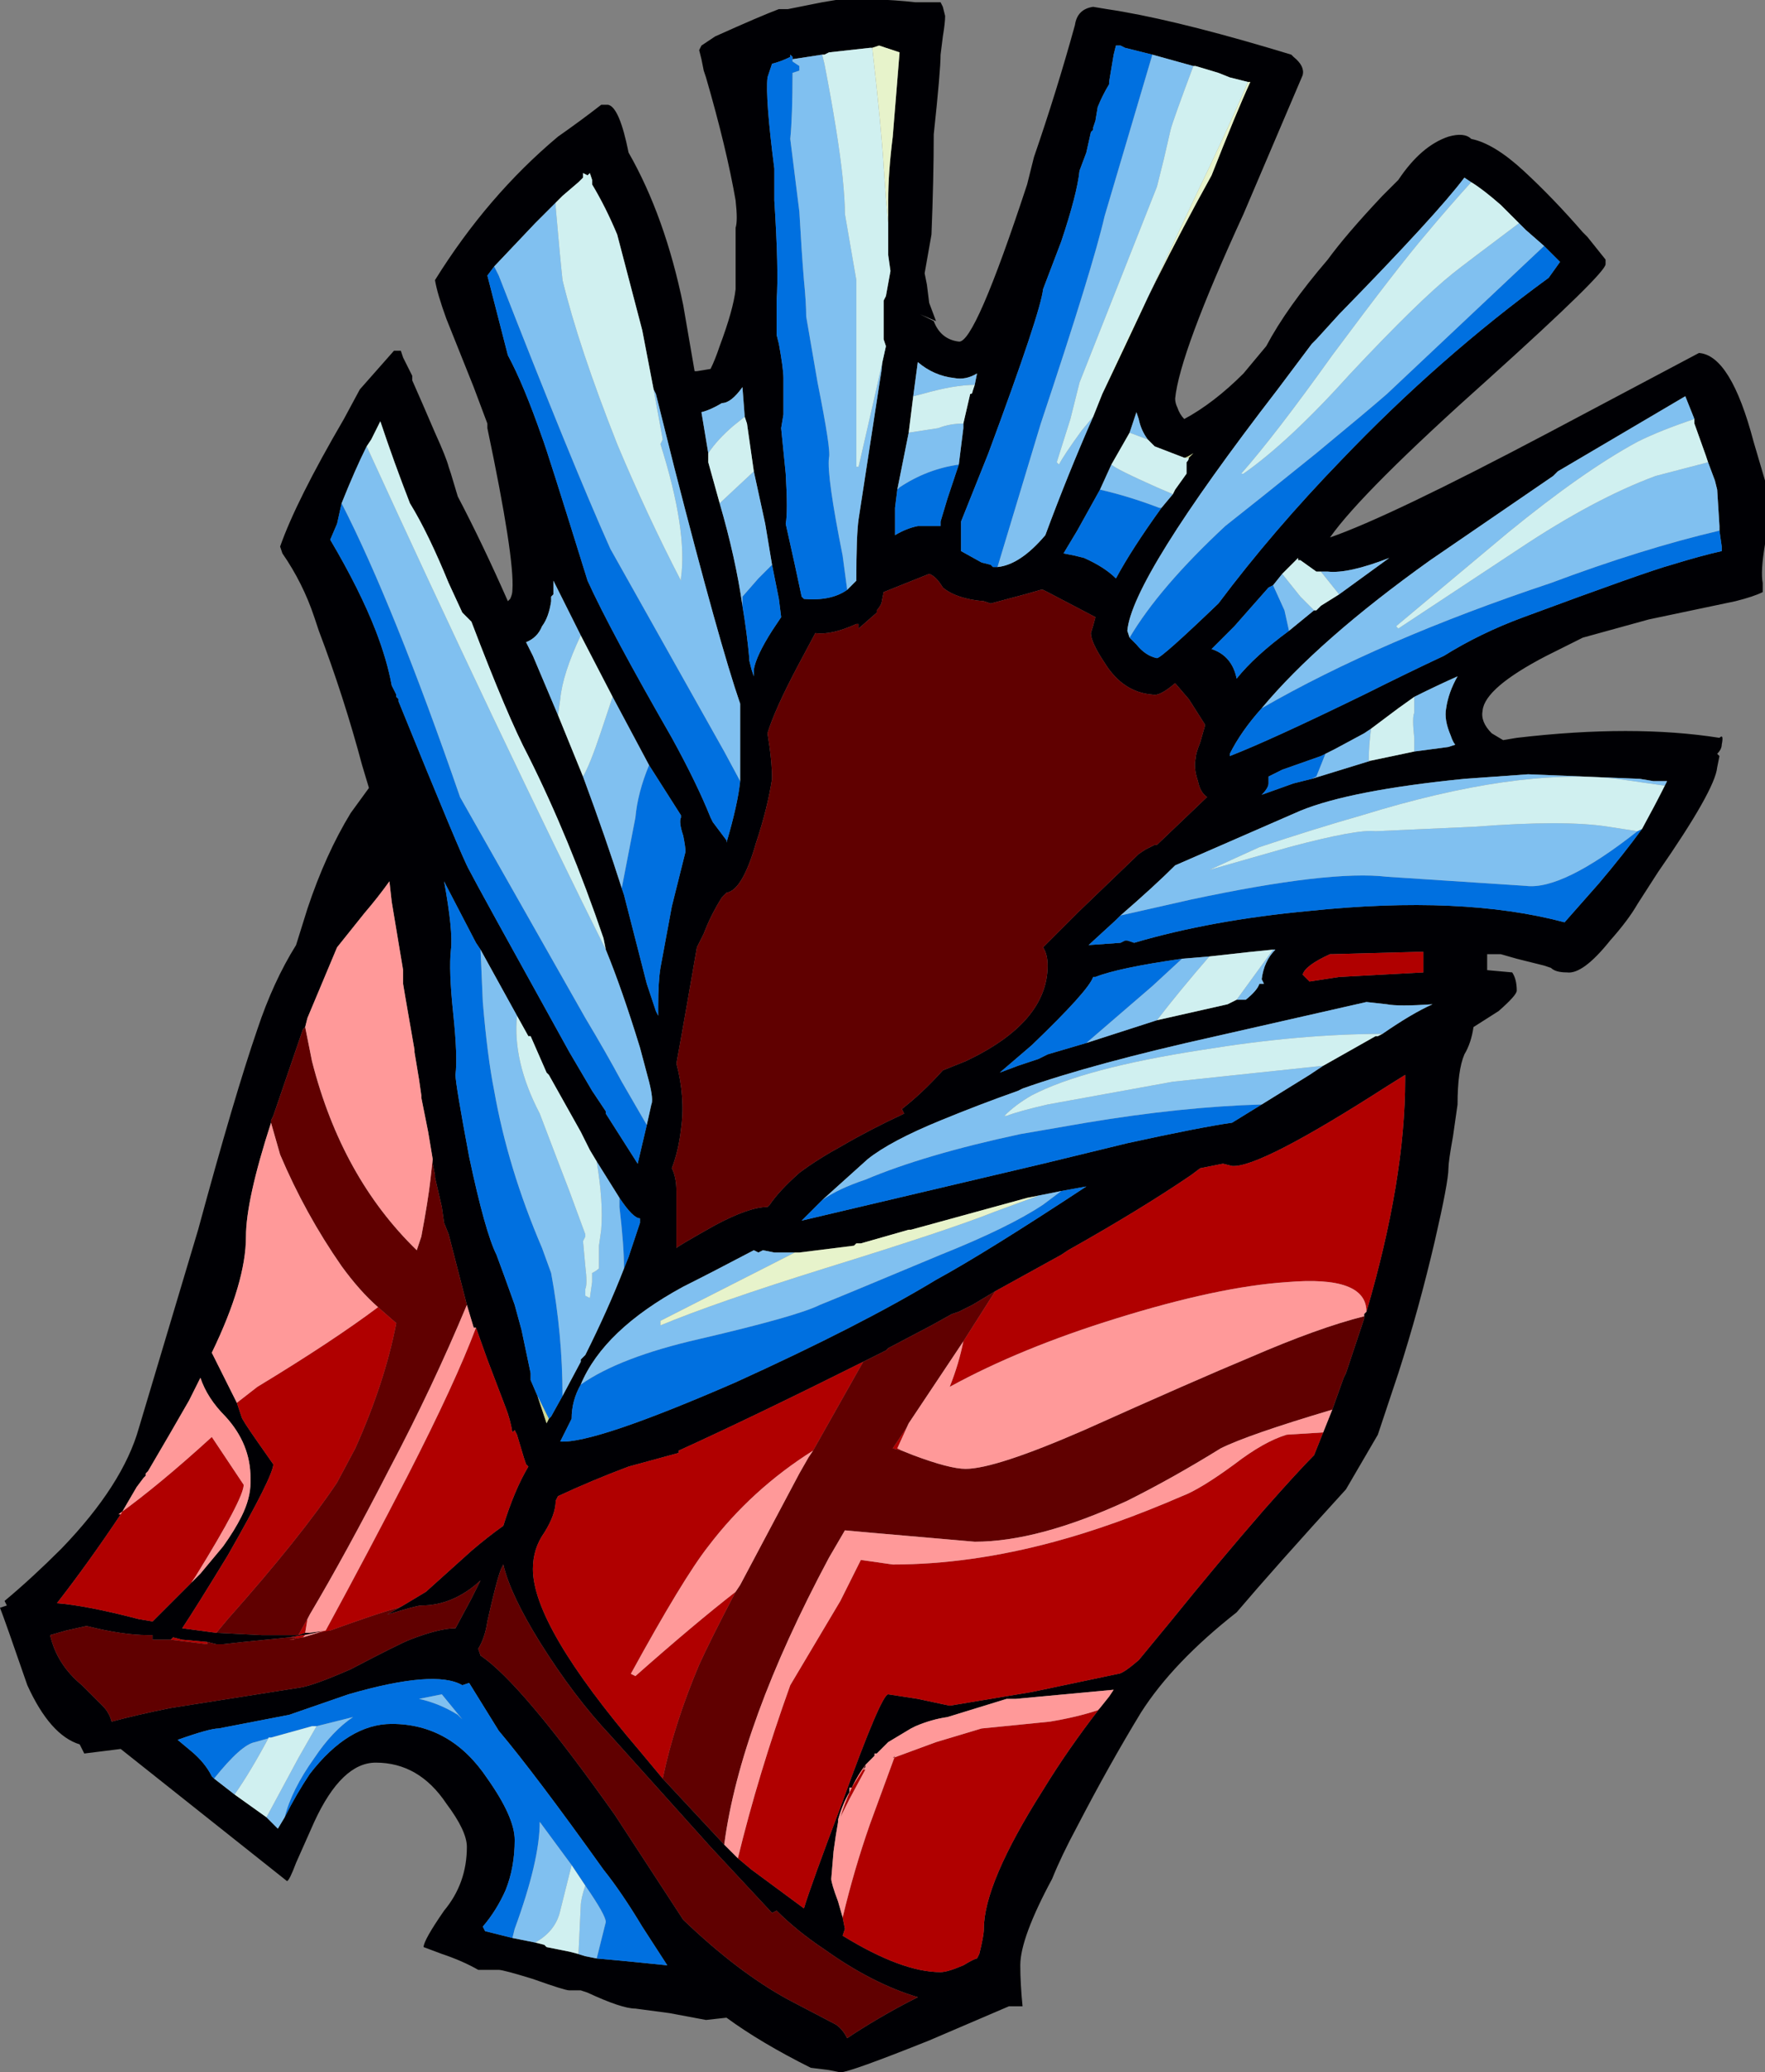 <?xml version="1.0" encoding="UTF-8" standalone="no"?>
<svg xmlns:ffdec="https://www.free-decompiler.com/flash" xmlns:xlink="http://www.w3.org/1999/xlink" ffdec:objectType="frame" height="318.5px" width="271.25px" xmlns="http://www.w3.org/2000/svg">
  <rect width="100%" height="100%" fill="#808080" stroke="none"/>
  <g transform="matrix(1.0, 0.0, 0.0, 1.0, 156.8, 177.8)">
    <use ffdec:characterId="978" height="45.5" transform="matrix(7.0, 0.0, 0.0, 7.0, -156.8, -177.8)" width="38.75" xlink:href="#shape0"/>
  </g>
  <defs>
    <g id="shape0" transform="matrix(1.0, 0.0, 0.0, 1.0, 22.4, 25.4)">
      <path d="M12.85 -19.6 Q12.85 -19.4 10.3 -17.1 7.5 -14.6 6.8 -13.6 8.1 -14.05 11.6 -15.9 L14.9 -17.65 Q15.6 -17.6 16.1 -15.7 L16.35 -14.85 Q16.4 -14.0 16.35 -13.45 16.25 -12.85 16.3 -12.6 L16.3 -12.4 Q16.1 -12.3 15.7 -12.2 L13.8 -11.8 12.35 -11.4 11.55 -11.0 Q10.2 -10.3 10.15 -9.8 10.1 -9.55 10.35 -9.3 L10.6 -9.15 10.9 -9.2 Q13.45 -9.5 15.35 -9.2 15.45 -9.3 15.4 -9.05 15.4 -8.95 15.3 -8.85 L15.35 -8.8 15.3 -8.55 Q15.25 -8.05 14.0 -6.25 L13.55 -5.55 Q13.35 -5.2 12.95 -4.75 12.35 -4.0 12.0 -4.05 11.75 -4.05 11.65 -4.15 L11.5 -4.2 10.9 -4.35 10.55 -4.45 10.25 -4.45 Q10.25 -4.3 10.25 -4.1 L10.8 -4.05 Q10.9 -3.9 10.9 -3.65 10.9 -3.55 10.5 -3.2 L9.95 -2.85 Q9.9 -2.5 9.75 -2.25 9.6 -1.9 9.6 -1.15 L9.5 -0.45 Q9.4 0.1 9.4 0.25 9.4 0.55 9.1 1.85 8.75 3.35 8.3 4.75 L7.85 6.1 7.15 7.3 Q5.6 9.0 4.75 10.0 3.35 11.1 2.65 12.2 1.95 13.35 1.25 14.7 0.9 15.35 0.7 15.85 0.0 17.15 0.0 17.75 0.0 18.15 0.05 18.65 L-0.25 18.65 -2.0 19.4 Q-3.75 20.1 -3.95 20.1 L-4.2 20.05 -4.6 20.0 Q-5.7 19.45 -6.45 18.9 L-6.9 18.95 -7.7 18.8 -8.45 18.7 Q-8.75 18.7 -9.5 18.35 L-9.65 18.3 -9.9 18.3 Q-10.0 18.3 -10.7 18.05 -11.35 17.85 -11.45 17.85 L-11.9 17.85 Q-12.25 17.65 -12.7 17.5 L-13.1 17.35 Q-13.1 17.2 -12.65 16.55 -12.15 15.95 -12.15 15.15 -12.15 14.8 -12.6 14.2 -13.2 13.3 -14.15 13.3 -14.9 13.3 -15.5 14.6 L-15.9 15.5 Q-16.05 15.9 -16.1 15.9 L-19.75 13.0 -20.55 13.1 -20.65 12.9 Q-21.3 12.7 -21.8 11.6 -22.3 10.15 -22.4 9.9 L-22.25 9.85 -22.3 9.75 Q-21.7 9.25 -21.05 8.6 -19.7 7.2 -19.35 5.95 L-18.05 1.6 Q-17.25 -1.35 -16.75 -2.8 -16.4 -3.85 -15.9 -4.65 L-15.65 -5.45 Q-15.25 -6.65 -14.7 -7.55 L-14.3 -8.1 -14.45 -8.6 Q-14.85 -10.1 -15.4 -11.55 L-15.5 -11.85 Q-15.75 -12.6 -16.2 -13.25 L-16.25 -13.4 Q-15.9 -14.4 -14.85 -16.2 L-14.5 -16.85 -13.75 -17.7 -13.6 -17.7 -13.55 -17.55 -13.35 -17.15 -13.35 -17.05 Q-13.15 -16.6 -12.85 -15.9 -12.6 -15.35 -12.55 -15.15 L-12.5 -15.0 -12.35 -14.5 Q-11.8 -13.45 -11.25 -12.2 L-11.2 -12.25 Q-11.15 -12.35 -11.15 -12.45 -11.1 -13.15 -11.7 -16.0 L-11.7 -16.1 -12.0 -16.9 -12.6 -18.4 Q-12.8 -18.95 -12.85 -19.25 -11.7 -21.1 -10.15 -22.4 -9.65 -22.75 -9.2 -23.1 L-9.05 -23.1 Q-8.8 -23.05 -8.6 -22.05 -7.8 -20.65 -7.4 -18.7 L-7.15 -17.25 -7.1 -17.25 -6.8 -17.3 Q-6.7 -17.5 -6.6 -17.8 -6.3 -18.6 -6.25 -19.05 L-6.25 -20.4 Q-6.2 -20.55 -6.25 -21.0 -6.45 -22.15 -6.9 -23.7 L-6.95 -23.85 -7.0 -24.1 -7.05 -24.3 -7.0 -24.4 -6.7 -24.6 Q-5.7 -25.05 -5.3 -25.2 L-5.1 -25.2 -4.35 -25.35 -4.05 -25.4 Q-3.2 -25.45 -2.3 -25.35 L-1.75 -25.35 -1.7 -25.25 -1.65 -25.05 Q-1.65 -24.9 -1.7 -24.6 L-1.75 -24.2 Q-1.75 -23.85 -1.9 -22.45 -1.9 -21.5 -1.95 -20.25 L-2.1 -19.4 -2.05 -19.15 -2.0 -18.75 -1.85 -18.35 -2.2 -18.5 -1.9 -18.35 Q-1.75 -17.95 -1.35 -17.9 -1.0 -17.85 0.15 -21.35 L0.3 -21.95 Q0.8 -23.4 1.2 -24.85 1.25 -25.2 1.6 -25.25 L1.9 -25.2 Q3.25 -25.0 5.45 -24.35 L5.95 -24.2 6.0 -24.15 Q6.25 -23.95 6.2 -23.75 L4.9 -20.7 Q3.5 -17.65 3.4 -16.65 3.4 -16.55 3.45 -16.45 3.5 -16.3 3.6 -16.2 4.25 -16.55 4.9 -17.2 L5.4 -17.8 Q5.85 -18.65 6.75 -19.7 7.15 -20.25 7.95 -21.1 L8.3 -21.45 Q8.8 -22.2 9.4 -22.4 9.75 -22.5 9.9 -22.35 10.4 -22.25 11.05 -21.65 11.7 -21.05 12.35 -20.3 L12.45 -20.2 12.85 -19.7 12.85 -19.6 M2.4 -11.4 L2.55 -11.25 Q2.75 -11.0 3.0 -10.95 3.1 -10.95 4.35 -12.15 5.55 -13.75 7.05 -15.3 9.2 -17.55 11.6 -19.3 L11.85 -19.65 11.5 -20.0 11.1 -20.35 10.95 -20.5 10.55 -20.9 Q10.15 -21.25 9.9 -21.4 L9.75 -21.5 Q9.15 -20.7 7.0 -18.5 L6.5 -17.95 6.4 -17.85 5.65 -16.85 Q2.45 -12.7 2.35 -11.55 L2.4 -11.4 M14.8 -16.2 L14.6 -16.7 11.8 -15.05 11.7 -14.95 9.0 -13.1 Q6.55 -11.35 5.3 -9.85 4.85 -9.35 4.6 -8.85 L4.6 -8.8 Q5.5 -9.15 7.55 -10.15 8.55 -10.65 9.3 -11.0 10.1 -11.5 11.05 -11.85 13.75 -12.85 14.3 -13.0 14.95 -13.2 15.4 -13.3 L15.4 -13.4 15.35 -13.75 15.35 -13.85 15.3 -14.65 15.25 -14.85 15.1 -15.25 15.05 -15.4 14.8 -16.1 14.8 -16.2 M2.9 -24.2 L2.3 -24.35 2.2 -24.4 2.1 -24.4 2.05 -24.2 1.95 -23.6 1.95 -23.55 Q1.8 -23.3 1.7 -23.05 L1.65 -22.75 1.6 -22.6 1.6 -22.55 1.55 -22.5 1.45 -22.05 1.3 -21.65 Q1.25 -21.15 0.9 -20.1 L0.5 -19.05 Q0.45 -18.55 -0.7 -15.45 L-1.3 -13.95 -1.3 -13.3 -0.85 -13.05 -0.65 -13.0 -0.6 -12.95 -0.5 -12.95 Q0.0 -13.0 0.55 -13.65 1.05 -15.0 1.6 -16.25 L1.8 -16.75 Q2.95 -19.3 4.2 -21.55 4.75 -22.95 5.05 -23.6 L5.0 -23.6 4.6 -23.7 4.35 -23.8 3.85 -23.95 3.8 -23.95 2.9 -24.2 M2.8 -15.75 Q2.65 -15.95 2.6 -16.2 L2.55 -16.35 2.4 -15.9 2.0 -15.2 1.75 -14.65 1.25 -13.75 0.95 -13.25 1.2 -13.2 1.4 -13.15 Q1.85 -12.95 2.1 -12.7 2.45 -13.35 3.1 -14.25 L3.35 -14.55 3.4 -14.65 3.65 -15.0 3.65 -15.25 Q3.7 -15.3 3.7 -15.35 L3.8 -15.45 Q3.65 -15.35 3.6 -15.35 L2.95 -15.6 2.8 -15.75 M6.6 -12.85 L6.5 -12.85 6.15 -13.1 6.1 -13.1 6.1 -13.15 5.75 -12.8 5.55 -12.55 5.45 -12.5 4.7 -11.65 4.2 -11.15 Q4.65 -11.0 4.75 -10.5 5.15 -11.0 5.9 -11.55 L6.45 -12.0 6.5 -12.0 6.6 -12.1 7.0 -12.35 8.1 -13.15 Q7.2 -12.8 6.75 -12.85 L6.6 -12.85 M8.65 -10.1 L8.3 -9.85 7.7 -9.4 7.55 -9.3 6.9 -8.95 6.7 -8.85 6.6 -8.8 5.75 -8.5 5.45 -8.35 5.45 -8.2 Q5.45 -8.1 5.3 -7.95 L6.0 -8.2 6.4 -8.3 7.7 -8.7 8.65 -8.9 9.4 -9.0 9.55 -9.05 Q9.5 -9.1 9.45 -9.25 9.3 -9.6 9.35 -9.85 9.4 -10.2 9.6 -10.55 9.15 -10.35 8.65 -10.1 M14.15 -8.15 L14.2 -8.25 13.9 -8.25 13.6 -8.3 11.15 -8.4 9.75 -8.3 Q7.25 -8.05 6.15 -7.6 L3.4 -6.4 Q2.95 -5.95 2.2 -5.3 L2.1 -5.2 1.5 -4.65 2.2 -4.7 2.3 -4.75 2.35 -4.75 2.5 -4.7 Q4.2 -5.2 6.35 -5.4 9.7 -5.75 11.95 -5.15 L12.7 -6.0 Q13.25 -6.65 13.65 -7.2 13.95 -7.75 14.15 -8.15 M0.5 -12.45 L0.45 -12.45 0.1 -12.35 -0.65 -12.15 -0.8 -12.2 Q-1.4 -12.25 -1.7 -12.5 -1.85 -12.75 -2.0 -12.8 L-3.0 -12.4 -3.05 -12.15 Q-3.1 -12.05 -3.15 -12.0 L-3.15 -11.95 -3.55 -11.6 -3.55 -11.7 -3.6 -11.7 Q-4.15 -11.45 -4.5 -11.5 L-4.9 -10.75 Q-5.4 -9.8 -5.55 -9.3 -5.45 -8.7 -5.45 -8.3 -5.55 -7.65 -5.8 -6.9 -6.1 -5.85 -6.45 -5.8 L-6.55 -5.7 Q-6.8 -5.3 -6.95 -4.9 L-7.1 -4.6 -7.3 -3.45 -7.45 -2.6 -7.55 -2.05 Q-7.35 -1.3 -7.45 -0.6 -7.5 -0.15 -7.65 0.25 -7.55 0.45 -7.55 0.75 -7.55 1.15 -7.55 2.0 -7.5 1.95 -6.7 1.5 -5.95 1.1 -5.55 1.1 L-5.5 1.05 Q-5.3 0.75 -4.85 0.35 -4.45 0.05 -3.9 -0.25 -3.3 -0.6 -2.55 -0.95 L-2.6 -1.05 Q-2.15 -1.4 -1.7 -1.9 L-1.2 -2.1 Q0.6 -2.95 0.6 -4.2 0.6 -4.45 0.5 -4.6 L1.3 -5.4 2.6 -6.65 2.75 -6.75 2.95 -6.85 3.0 -6.85 4.1 -7.9 Q3.95 -8.0 3.9 -8.25 3.8 -8.55 3.85 -8.75 3.85 -8.85 3.95 -9.1 L4.05 -9.45 4.05 -9.5 3.7 -10.05 3.4 -10.4 Q3.05 -10.1 2.9 -10.15 2.25 -10.2 1.85 -10.85 1.55 -11.3 1.55 -11.5 1.6 -11.65 1.65 -11.85 L0.6 -12.4 0.5 -12.45 M4.15 -4.4 L3.55 -4.35 Q2.15 -4.15 1.65 -3.95 L1.6 -3.95 Q1.5 -3.65 0.25 -2.45 L-0.45 -1.85 -0.05 -2.0 0.4 -2.15 0.6 -2.25 1.45 -2.5 3.0 -3.0 4.55 -3.35 4.75 -3.45 4.95 -3.45 Q5.2 -3.65 5.25 -3.8 L5.35 -3.8 5.3 -3.9 Q5.35 -4.3 5.6 -4.55 L5.55 -4.55 5.05 -4.5 4.15 -4.4 M5.3 -1.15 L6.35 -1.8 6.65 -2.0 7.8 -2.65 7.85 -2.65 7.95 -2.7 Q8.6 -3.15 9.05 -3.35 8.3 -3.3 8.05 -3.35 L7.6 -3.4 4.3 -2.65 Q1.6 -2.05 0.05 -1.5 L-0.05 -1.45 Q-0.9 -1.15 -1.75 -0.8 -2.85 -0.35 -3.35 0.05 L-4.35 0.95 -4.8 1.4 0.5 0.15 2.35 -0.3 Q3.95 -0.65 4.65 -0.75 L5.3 -1.15 M8.7 -4.5 Q6.9 -4.45 6.85 -4.45 L6.8 -4.45 Q6.25 -4.2 6.2 -4.0 L6.35 -3.85 7.0 -3.95 8.85 -4.05 Q8.85 -4.25 8.85 -4.5 L8.7 -4.5 M7.6 3.4 Q8.45 0.5 8.45 -1.7 L8.45 -1.8 8.05 -1.55 Q5.25 0.25 4.65 0.2 L4.45 0.15 3.95 0.25 3.75 0.4 Q2.65 1.15 1.05 2.05 L0.9 2.15 -0.55 2.95 -1.05 3.25 -1.35 3.4 -1.5 3.45 -1.95 3.7 -2.9 4.2 -2.95 4.25 -3.25 4.4 Q-5.85 5.7 -7.5 6.45 L-7.5 6.5 -8.6 6.8 Q-9.4 7.1 -10.15 7.45 L-10.2 7.55 Q-10.2 7.85 -10.45 8.25 -10.7 8.6 -10.7 9.05 -10.7 10.3 -8.35 13.05 L-7.85 13.65 -6.5 15.1 -6.2 15.4 -5.9 15.65 -4.75 16.5 Q-4.6 16.0 -3.9 14.15 -3.05 11.8 -2.9 11.8 L-2.25 11.9 -1.55 12.05 0.25 11.75 2.15 11.35 Q2.25 11.35 2.6 11.05 L3.3 10.2 Q4.35 8.9 5.35 7.75 6.1 6.9 6.45 6.55 L6.65 6.05 6.85 5.55 7.1 4.85 7.15 4.75 7.55 3.55 7.55 3.45 7.6 3.4 M-9.65 5.0 Q-9.85 5.35 -9.85 5.75 -9.9 5.85 -10.1 6.25 -9.35 6.3 -6.25 4.95 -3.5 3.7 -1.85 2.7 -0.75 2.1 1.45 0.65 L0.9 0.75 0.4 0.85 0.15 0.9 -2.4 1.6 -2.45 1.6 -3.5 1.9 -3.6 1.9 -3.65 1.95 -4.85 2.1 -4.95 2.1 -5.4 2.1 -5.65 2.05 -5.75 2.1 -5.85 2.05 Q-6.8 2.55 -7.4 2.85 -9.15 3.8 -9.65 5.0 M1.75 12.1 L1.95 11.85 2.05 11.7 -0.1 11.9 -0.3 11.9 -1.6 12.3 Q-1.95 12.35 -2.3 12.5 L-2.4 12.55 Q-2.65 12.7 -2.9 12.85 L-3.15 13.1 -3.2 13.1 -3.2 13.15 -3.4 13.35 -3.4 13.4 -3.45 13.45 -3.7 13.85 -3.75 13.85 -3.75 13.95 Q-3.9 14.2 -4.0 14.55 L-4.0 14.6 -4.05 14.9 -4.1 15.25 -4.15 15.85 Q-4.15 15.95 -4.0 16.35 L-3.9 16.7 -3.85 16.95 -3.9 17.1 Q-2.6 17.9 -1.75 17.9 -1.6 17.9 -1.25 17.75 -1.0 17.6 -0.95 17.6 L-0.9 17.5 Q-0.8 17.1 -0.8 16.95 -0.8 15.95 0.5 13.9 1.05 13.0 1.75 12.1 M-3.25 -24.35 L-3.3 -24.35 -4.2 -24.25 -4.3 -24.2 -4.35 -24.2 -5.0 -24.1 -5.0 -24.15 -5.05 -24.2 -5.05 -24.15 Q-5.25 -24.05 -5.45 -24.0 -5.5 -23.85 -5.55 -23.7 -5.6 -23.25 -5.4 -21.7 L-5.4 -21.0 Q-5.3 -19.45 -5.35 -18.8 L-5.35 -18.05 -5.3 -17.85 Q-5.2 -17.3 -5.2 -17.1 L-5.2 -16.3 -5.25 -16.0 -5.15 -15.0 Q-5.1 -14.15 -5.15 -13.9 L-4.95 -13.0 -4.8 -12.3 -4.75 -12.25 Q-4.15 -12.2 -3.8 -12.45 L-3.6 -12.65 Q-3.6 -13.65 -3.55 -14.0 L-3.05 -17.25 -3.0 -17.7 -2.95 -17.8 -3.0 -17.95 -3.0 -18.8 -2.95 -18.9 -2.85 -19.45 -2.9 -19.8 -2.9 -20.5 -2.9 -21.0 Q-2.9 -21.6 -2.8 -22.4 L-2.65 -24.25 -3.1 -24.4 -3.25 -24.35 M-8.05 -16.85 L-8.3 -18.15 -8.85 -20.25 Q-9.1 -20.85 -9.4 -21.35 L-9.4 -21.45 -9.45 -21.6 -9.5 -21.55 -9.6 -21.6 -9.6 -21.5 -9.7 -21.4 -10.05 -21.1 -10.2 -20.95 -10.65 -20.5 -11.55 -19.55 -11.7 -19.35 -11.25 -17.6 Q-10.9 -16.95 -10.5 -15.8 -10.4 -15.55 -9.5 -12.65 -9.0 -11.55 -7.65 -9.2 -7.1 -8.2 -6.8 -7.45 L-6.75 -7.35 -6.45 -6.95 -6.45 -6.9 Q-6.2 -7.75 -6.15 -8.25 -6.15 -8.4 -6.15 -8.95 L-6.15 -9.95 Q-6.6 -11.25 -7.6 -15.15 L-8.0 -16.75 -8.05 -16.85 M-5.85 -15.05 L-6.0 -16.1 -6.05 -16.25 -6.1 -16.9 Q-6.35 -16.55 -6.55 -16.55 -6.8 -16.4 -7.0 -16.35 L-6.85 -15.45 -6.85 -15.25 -6.6 -14.35 Q-6.25 -13.15 -6.1 -12.1 -6.0 -11.5 -5.95 -10.95 L-5.95 -10.9 -5.9 -10.7 -5.85 -10.55 -5.85 -10.7 Q-5.8 -11.0 -5.45 -11.55 L-5.25 -11.85 -5.3 -12.25 -5.45 -13.0 -5.6 -13.9 -5.85 -15.05 M-1.0 -16.95 L-0.95 -17.2 Q-1.2 -17.05 -1.45 -17.1 -1.9 -17.15 -2.25 -17.45 L-2.35 -16.7 -2.45 -15.9 -2.7 -14.65 -2.75 -14.25 -2.75 -13.65 Q-2.5 -13.8 -2.25 -13.85 L-1.8 -13.85 -1.75 -13.85 -1.75 -13.95 -1.6 -14.45 -1.35 -15.2 -1.25 -16.0 -1.25 -16.1 -1.1 -16.75 Q-1.05 -16.75 -1.05 -16.8 L-1.0 -16.95 M-14.35 -15.6 Q-14.6 -15.1 -14.9 -14.35 L-15.0 -13.9 -15.15 -13.55 Q-14.5 -12.45 -14.15 -11.55 -13.9 -10.9 -13.8 -10.35 L-13.7 -10.15 -13.7 -10.1 -13.65 -10.05 -13.65 -10.0 Q-12.25 -6.55 -12.1 -6.3 -11.95 -6.0 -9.9 -2.3 L-9.4 -1.45 -9.1 -1.0 -9.1 -0.95 -8.4 0.15 -8.2 -0.7 -8.1 -1.15 Q-8.05 -1.25 -8.15 -1.65 L-8.35 -2.4 Q-8.75 -3.7 -9.1 -4.55 L-9.15 -4.8 Q-9.9 -7.0 -10.8 -8.8 -11.25 -9.65 -12.05 -11.75 L-12.25 -11.95 -12.55 -12.6 Q-13.0 -13.7 -13.4 -14.35 -13.75 -15.25 -14.05 -16.15 L-14.25 -15.75 -14.35 -15.6 M-11.85 -4.55 L-11.95 -4.7 -12.6 -5.95 -12.65 -6.05 Q-12.45 -4.95 -12.5 -4.55 -12.55 -4.1 -12.45 -3.15 -12.35 -2.2 -12.4 -1.8 -12.4 -1.6 -12.1 0.0 -11.75 1.65 -11.5 2.15 -11.35 2.55 -11.1 3.25 L-10.95 3.8 -10.75 4.75 -10.75 4.9 -10.6 5.25 -10.4 5.85 -10.35 5.75 -10.3 5.7 -10.05 5.25 -9.65 4.5 -9.65 4.45 -9.55 4.35 Q-9.05 3.35 -8.7 2.45 L-8.6 2.2 -8.35 1.45 -8.35 1.35 Q-8.5 1.35 -8.8 0.9 L-9.3 0.1 -9.45 -0.15 -9.65 -0.55 -10.35 -1.8 -10.4 -1.85 -10.75 -2.65 -10.8 -2.65 -11.05 -3.1 -11.85 -4.55 M-12.9 0.05 L-13.0 -0.55 -13.15 -1.3 -13.15 -1.35 -13.2 -1.7 -13.3 -2.3 -13.3 -2.35 -13.5 -3.5 -13.55 -3.8 -13.55 -4.1 -13.8 -5.6 -13.85 -6.05 Q-14.1 -5.7 -14.4 -5.35 L-15.0 -4.6 -15.65 -3.05 -15.7 -2.85 -15.75 -2.8 -16.4 -0.9 -16.45 -0.8 -16.45 -0.75 Q-17.0 0.95 -17.0 1.75 -17.0 2.75 -17.75 4.3 L-17.2 5.4 -17.1 5.7 Q-17.1 5.75 -16.75 6.25 L-16.4 6.75 Q-16.4 7.0 -17.4 8.75 -18.1 9.9 -18.4 10.35 L-17.65 10.45 -16.65 10.5 -15.85 10.5 -15.7 10.45 -15.6 10.45 -15.25 10.4 -15.15 10.4 -16.05 10.55 -17.05 10.65 -17.5 10.7 -17.65 10.7 -17.85 10.65 -18.4 10.6 -18.6 10.55 -18.65 10.6 -19.05 10.6 -19.05 10.55 -19.05 10.5 -19.1 10.5 -19.15 10.5 Q-19.7 10.5 -20.5 10.3 L-20.95 10.4 -21.3 10.5 Q-21.15 11.15 -20.6 11.6 L-20.15 12.05 Q-20.0 12.2 -19.95 12.4 -19.4 12.25 -18.65 12.1 L-15.8 11.65 Q-15.5 11.6 -14.7 11.25 -13.65 10.7 -13.4 10.6 -12.75 10.35 -12.4 10.35 L-12.05 9.7 -11.85 9.3 Q-12.45 9.85 -13.15 9.85 -13.25 9.85 -13.9 10.05 L-13.55 9.85 Q-13.3 9.7 -13.05 9.55 L-12.05 8.65 Q-11.7 8.35 -11.35 8.1 -11.1 7.3 -10.8 6.8 L-10.85 6.75 -10.9 6.6 -11.05 6.1 -11.1 6.0 -11.15 6.05 Q-11.2 5.75 -11.3 5.5 L-11.7 4.45 -11.95 3.75 -12.0 3.75 -12.15 3.25 -12.55 1.7 -12.65 1.45 -12.7 1.1 -12.85 0.45 -12.85 0.4 -12.9 0.15 -12.9 0.05 M-9.65 -11.45 L-10.25 -12.65 -10.25 -12.35 -10.3 -12.3 -10.3 -12.2 Q-10.35 -11.85 -10.5 -11.65 -10.6 -11.4 -10.85 -11.3 L-10.7 -11.0 -10.15 -9.7 -9.6 -8.35 Q-9.1 -7.0 -8.75 -5.9 L-8.7 -5.75 -8.2 -3.8 -8.0 -3.2 -7.95 -3.1 -7.95 -3.3 Q-7.95 -3.85 -7.9 -4.15 L-7.65 -5.5 -7.35 -6.7 Q-7.35 -6.8 -7.4 -7.05 -7.5 -7.35 -7.45 -7.45 L-7.45 -7.5 -8.15 -8.6 -8.95 -10.1 -9.65 -11.45 M-11.4 9.05 Q-11.5 9.3 -11.7 10.2 -11.75 10.55 -11.9 10.8 L-11.85 10.95 Q-10.95 11.55 -8.9 14.45 -8.15 15.6 -7.4 16.75 -6.2 17.9 -5.1 18.5 L-4.05 19.05 Q-3.9 19.15 -3.8 19.35 L-3.65 19.25 Q-2.95 18.8 -2.25 18.45 -3.25 18.15 -4.3 17.4 -4.9 17.0 -5.35 16.55 L-5.45 16.6 -6.8 15.15 -9.0 12.7 Q-9.8 11.85 -10.55 10.65 -11.2 9.6 -11.35 8.95 L-11.4 9.05 M-18.2 9.35 L-18.0 9.15 -17.5 8.55 Q-17.25 8.2 -17.1 7.9 -16.9 7.5 -16.9 7.15 L-16.9 7.05 Q-16.9 6.3 -17.45 5.7 -17.85 5.3 -18.0 4.85 L-18.25 5.35 Q-18.65 6.05 -19.15 6.9 L-19.2 6.95 -19.2 7.0 -19.25 7.05 -19.4 7.25 -19.75 7.85 Q-20.45 8.9 -21.15 9.8 -20.5 9.85 -19.35 10.15 L-19.05 10.2 -18.2 9.35 M-9.3 17.6 L-8.75 17.65 -7.75 17.75 -8.3 16.9 Q-8.75 16.15 -9.15 15.65 -10.65 13.55 -11.45 12.6 L-12.1 11.55 -12.25 11.6 Q-12.85 11.25 -14.75 11.8 L-16.05 12.25 -17.6 12.55 Q-17.8 12.55 -18.5 12.8 L-18.2 13.05 Q-17.9 13.3 -17.75 13.6 L-17.7 13.65 -17.25 14.0 -16.55 14.5 -16.3 14.75 -16.15 14.5 Q-15.9 14.0 -15.6 13.55 -14.75 12.45 -13.8 12.45 -12.5 12.45 -11.7 13.65 -11.1 14.5 -11.1 15.0 -11.1 15.6 -11.3 16.1 -11.5 16.55 -11.8 16.9 L-11.75 17.0 -11.15 17.15 -10.65 17.25 -10.45 17.3 -10.4 17.35 -9.9 17.45 Q-9.7 17.5 -9.55 17.55 L-9.3 17.6" fill="#000004" fill-rule="evenodd" stroke="none"/>
      <path d="M11.5 -20.0 L11.85 -19.65 11.6 -19.3 Q9.2 -17.55 7.05 -15.3 5.55 -13.75 4.35 -12.15 3.1 -10.95 3.0 -10.95 2.75 -11.0 2.55 -11.25 L2.4 -11.4 Q3.05 -12.5 4.5 -13.85 5.2 -14.4 6.5 -15.45 7.65 -16.4 8.05 -16.75 L11.5 -20.0 M15.35 -13.75 L15.4 -13.4 15.4 -13.3 Q14.95 -13.2 14.3 -13.0 13.75 -12.85 11.05 -11.85 10.1 -11.5 9.3 -11.0 8.55 -10.65 7.55 -10.15 5.5 -9.15 4.6 -8.8 L4.6 -8.85 Q4.85 -9.35 5.3 -9.85 7.9 -11.35 11.65 -12.6 13.65 -13.35 15.35 -13.75 M-0.5 -12.95 L-0.6 -12.95 -0.65 -13.0 -0.85 -13.05 -1.3 -13.3 -1.3 -13.95 -0.7 -15.45 Q0.45 -18.55 0.5 -19.05 L0.9 -20.1 Q1.25 -21.15 1.3 -21.65 L1.45 -22.05 1.55 -22.5 1.6 -22.55 1.6 -22.6 1.65 -22.75 1.7 -23.05 Q1.8 -23.3 1.95 -23.55 L1.95 -23.6 2.05 -24.2 2.1 -24.4 2.2 -24.4 2.3 -24.35 2.9 -24.2 1.85 -20.65 Q1.6 -19.55 0.45 -16.1 L-0.5 -12.95 M3.1 -14.25 Q2.45 -13.35 2.1 -12.7 1.85 -12.95 1.4 -13.15 L1.2 -13.2 0.95 -13.25 1.25 -13.75 1.75 -14.65 Q2.4 -14.5 3.05 -14.25 L3.1 -14.25 M5.9 -11.55 Q5.15 -11.0 4.75 -10.5 4.65 -11.0 4.2 -11.15 L4.7 -11.65 5.45 -12.5 5.55 -12.55 5.8 -12.0 5.9 -11.55 M6.7 -8.85 L6.5 -8.35 6.4 -8.3 6.0 -8.2 5.3 -7.95 Q5.45 -8.1 5.45 -8.2 L5.45 -8.35 5.75 -8.5 6.6 -8.8 6.7 -8.85 M2.2 -5.3 L3.75 -5.65 Q6.8 -6.3 8.05 -6.15 L11.1 -5.95 Q11.9 -5.85 13.55 -7.15 L13.65 -7.2 Q13.25 -6.65 12.7 -6.0 L11.95 -5.15 Q9.7 -5.75 6.35 -5.4 4.2 -5.2 2.5 -4.7 L2.35 -4.75 2.3 -4.75 2.2 -4.7 1.5 -4.65 2.1 -5.2 2.2 -5.3 M3.55 -4.35 L2.9 -3.75 1.45 -2.5 0.6 -2.25 0.4 -2.15 -0.05 -2.0 -0.45 -1.85 0.25 -2.45 Q1.5 -3.65 1.6 -3.95 L1.65 -3.95 Q2.15 -4.15 3.55 -4.35 M-4.35 0.95 Q-4.0 0.7 -3.4 0.5 -2.1 -0.05 0.0 -0.5 L1.45 -0.75 Q3.55 -1.1 5.3 -1.15 L4.65 -0.75 Q3.95 -0.65 2.35 -0.3 L0.5 0.15 -4.8 1.4 -4.35 0.95 M-9.65 5.0 Q-8.8 4.4 -7.05 4.0 -4.9 3.5 -4.4 3.25 -3.9 3.05 -1.75 2.15 -0.25 1.55 0.5 1.05 L0.9 0.75 1.45 0.65 Q-0.75 2.1 -1.85 2.7 -3.5 3.7 -6.25 4.95 -9.35 6.3 -10.1 6.25 -9.9 5.85 -9.85 5.75 -9.85 5.35 -9.65 5.0 M-5.0 -24.1 L-5.0 -24.05 -4.85 -23.95 -4.85 -23.85 -5.0 -23.8 Q-5.0 -22.85 -5.05 -22.35 L-4.85 -20.75 Q-4.8 -19.85 -4.75 -19.25 -4.7 -18.75 -4.7 -18.45 L-4.45 -17.0 Q-4.15 -15.5 -4.2 -15.35 -4.25 -14.95 -3.9 -13.2 L-3.8 -12.45 Q-4.15 -12.2 -4.75 -12.25 L-4.8 -12.3 -4.95 -13.0 -5.15 -13.9 Q-5.1 -14.15 -5.15 -15.0 L-5.25 -16.0 -5.2 -16.3 -5.2 -17.1 Q-5.2 -17.3 -5.3 -17.85 L-5.35 -18.05 -5.35 -18.8 Q-5.3 -19.45 -5.4 -21.0 L-5.4 -21.7 Q-5.6 -23.25 -5.55 -23.7 -5.5 -23.85 -5.45 -24.0 -5.25 -24.05 -5.05 -24.15 L-5.05 -24.2 -5.0 -24.15 -5.0 -24.1 M-6.15 -8.25 Q-6.2 -7.75 -6.45 -6.9 L-6.45 -6.95 -6.75 -7.35 -6.8 -7.45 Q-7.1 -8.2 -7.65 -9.2 -9.0 -11.55 -9.5 -12.65 -10.4 -15.55 -10.5 -15.8 -10.9 -16.95 -11.25 -17.6 L-11.7 -19.35 -11.55 -19.55 -11.45 -19.35 Q-9.85 -15.25 -9.0 -13.35 L-6.5 -8.9 -6.15 -8.25 M-5.45 -13.0 L-5.3 -12.25 -5.25 -11.85 -5.45 -11.55 Q-5.8 -11.0 -5.85 -10.7 L-5.85 -10.55 -5.9 -10.7 -5.95 -10.9 -5.95 -10.95 Q-6.0 -11.5 -6.1 -12.1 L-6.1 -12.3 -5.75 -12.7 -5.45 -13.0 M-1.35 -15.2 L-1.6 -14.45 -1.75 -13.95 -1.75 -13.85 -1.8 -13.85 -2.25 -13.85 Q-2.5 -13.8 -2.75 -13.65 L-2.75 -14.25 -2.7 -14.65 -2.65 -14.7 Q-2.05 -15.1 -1.35 -15.2 M-14.9 -14.35 Q-13.75 -12.1 -12.3 -7.9 L-9.55 -3.05 Q-9.1 -2.3 -8.75 -1.65 L-8.2 -0.7 -8.4 0.15 -9.1 -0.95 -9.1 -1.0 -9.4 -1.45 -9.9 -2.3 Q-11.95 -6.0 -12.1 -6.3 -12.25 -6.55 -13.65 -10.0 L-13.65 -10.05 -13.7 -10.1 -13.7 -10.15 -13.8 -10.35 Q-13.9 -10.9 -14.15 -11.55 -14.5 -12.45 -15.15 -13.55 L-15.0 -13.9 -14.9 -14.35 M-10.6 5.25 L-10.75 4.9 -10.75 4.75 -10.95 3.8 -11.1 3.25 Q-11.35 2.55 -11.5 2.15 -11.75 1.65 -12.1 0.0 -12.4 -1.6 -12.4 -1.8 -12.35 -2.2 -12.45 -3.15 -12.55 -4.1 -12.5 -4.55 -12.45 -4.95 -12.65 -6.05 L-12.6 -5.95 -11.95 -4.7 -11.85 -4.55 -11.8 -3.4 Q-11.7 -2.2 -11.55 -1.45 -11.25 0.25 -10.5 2.0 L-10.3 2.55 Q-10.05 3.9 -10.05 5.25 L-10.3 5.7 -10.35 5.75 -10.6 5.25 M-8.8 0.9 Q-8.5 1.35 -8.35 1.35 L-8.35 1.45 -8.6 2.2 -8.7 2.45 Q-8.7 1.95 -8.8 1.1 -8.8 1.0 -8.8 0.9 M-8.15 -8.6 L-7.45 -7.5 -7.45 -7.45 Q-7.5 -7.35 -7.4 -7.05 -7.35 -6.8 -7.35 -6.7 L-7.65 -5.5 -7.9 -4.15 Q-7.95 -3.85 -7.95 -3.3 L-7.95 -3.1 -8.0 -3.2 -8.2 -3.8 -8.7 -5.75 -8.75 -5.9 -8.45 -7.45 Q-8.4 -8.0 -8.15 -8.6 M-17.7 13.65 L-17.75 13.6 Q-17.9 13.3 -18.2 13.05 L-18.5 12.8 Q-17.8 12.55 -17.6 12.55 L-16.05 12.25 -14.75 11.8 Q-12.85 11.25 -12.25 11.6 L-12.1 11.55 -11.45 12.6 Q-10.65 13.55 -9.15 15.65 -8.75 16.15 -8.3 16.9 L-7.75 17.75 -8.75 17.65 -9.3 17.6 -9.1 16.8 Q-9.1 16.65 -9.55 16.0 L-9.85 15.55 -10.55 14.6 Q-10.55 15.45 -11.1 16.95 L-11.15 17.15 -11.75 17.0 -11.8 16.9 Q-11.5 16.55 -11.3 16.1 -11.1 15.6 -11.1 15.0 -11.1 14.5 -11.7 13.65 -12.5 12.45 -13.8 12.45 -14.75 12.45 -15.6 13.55 -15.9 14.0 -16.15 14.5 -16.0 13.9 -15.5 13.2 -15.1 12.6 -14.65 12.3 L-15.45 12.5 -15.55 12.5 -16.45 12.75 -16.8 12.85 Q-17.1 12.9 -17.7 13.65 M-12.35 12.25 L-12.25 12.35 -12.7 11.8 -13.2 11.9 Q-12.75 12.0 -12.35 12.25" fill="#0070e0" fill-rule="evenodd" stroke="none"/>
      <path d="M2.4 -11.4 L2.35 -11.55 Q2.45 -12.7 5.65 -16.85 L6.4 -17.85 6.5 -17.95 7.0 -18.5 Q9.15 -20.7 9.75 -21.5 L9.9 -21.4 Q9.4 -20.85 8.9 -20.25 8.3 -19.55 6.85 -17.6 5.6 -15.85 4.85 -15.0 L4.9 -15.0 Q5.9 -15.7 7.25 -17.2 8.75 -18.8 9.5 -19.4 9.75 -19.6 10.95 -20.5 L11.1 -20.35 11.5 -20.0 8.05 -16.75 Q7.65 -16.4 6.5 -15.45 5.2 -14.4 4.5 -13.85 3.05 -12.5 2.4 -11.4 M5.3 -9.85 Q6.55 -11.35 9.0 -13.1 L11.7 -14.95 11.8 -15.05 14.6 -16.7 14.8 -16.2 Q14.05 -15.95 13.55 -15.7 12.35 -15.05 10.7 -13.7 L8.25 -11.65 8.3 -11.6 10.95 -13.35 Q12.6 -14.45 13.95 -14.95 L15.1 -15.25 15.25 -14.85 15.3 -14.65 15.35 -13.85 15.35 -13.75 Q13.65 -13.35 11.65 -12.6 7.9 -11.35 5.3 -9.85 M2.9 -24.2 L3.8 -23.95 Q3.35 -22.75 3.3 -22.55 L3.15 -21.9 3.0 -21.3 1.3 -17.0 1.1 -16.2 0.8 -15.25 0.85 -15.2 Q0.95 -15.4 1.35 -15.95 L1.6 -16.25 Q1.05 -15.0 0.55 -13.65 0.0 -13.0 -0.5 -12.95 L0.45 -16.1 Q1.6 -19.55 1.85 -20.65 L2.9 -24.2 M2.4 -15.9 L2.55 -16.35 2.6 -16.2 Q2.65 -15.95 2.8 -15.75 L2.4 -15.9 M3.35 -14.55 L3.1 -14.25 3.05 -14.25 Q2.4 -14.5 1.75 -14.65 L2.0 -15.2 Q2.1 -15.1 3.0 -14.7 L3.35 -14.55 M6.6 -12.85 L6.75 -12.85 Q7.2 -12.8 8.1 -13.15 L7.0 -12.35 6.6 -12.85 M6.45 -12.0 L5.9 -11.55 5.8 -12.0 5.55 -12.55 5.75 -12.8 6.15 -12.3 6.45 -12.0 M8.65 -8.9 L8.65 -9.2 Q8.6 -9.65 8.65 -9.75 L8.65 -10.1 Q9.15 -10.35 9.6 -10.55 9.4 -10.2 9.35 -9.85 9.3 -9.6 9.45 -9.25 9.5 -9.1 9.55 -9.05 L9.4 -9.0 8.65 -8.9 M7.7 -9.4 Q7.65 -9.0 7.65 -8.7 L7.7 -8.7 6.4 -8.3 6.5 -8.35 6.7 -8.85 6.9 -8.95 7.55 -9.3 7.7 -9.4 M2.2 -5.3 Q2.95 -5.95 3.4 -6.4 L6.15 -7.6 Q7.25 -8.05 9.75 -8.3 L11.15 -8.4 13.6 -8.3 13.9 -8.25 14.2 -8.25 14.15 -8.15 13.1 -8.3 Q10.9 -8.55 7.5 -7.5 6.45 -7.2 5.25 -6.8 L4.15 -6.3 5.9 -6.8 Q7.4 -7.2 7.8 -7.15 L10.0 -7.25 Q11.95 -7.4 12.9 -7.25 L13.55 -7.15 Q11.9 -5.85 11.1 -5.95 L8.05 -6.15 Q6.8 -6.3 3.75 -5.65 L2.2 -5.3 M3.55 -4.35 L4.15 -4.4 Q3.5 -3.65 3.0 -3.0 L1.45 -2.5 2.9 -3.75 3.55 -4.35 M5.55 -4.55 L5.6 -4.55 Q5.35 -4.3 5.3 -3.9 L5.35 -3.8 5.25 -3.8 Q5.2 -3.65 4.95 -3.45 L4.75 -3.45 5.55 -4.55 M5.3 -1.15 Q3.55 -1.1 1.45 -0.75 L0.0 -0.5 Q-2.1 -0.05 -3.4 0.5 -4.0 0.7 -4.35 0.95 L-3.35 0.05 Q-2.85 -0.35 -1.75 -0.8 -0.9 -1.15 -0.05 -1.45 L0.05 -1.5 Q1.6 -2.05 4.3 -2.65 L7.6 -3.4 8.05 -3.35 Q8.3 -3.3 9.05 -3.35 8.6 -3.15 7.95 -2.7 6.15 -2.7 4.0 -2.35 1.4 -1.95 0.25 -1.35 -0.1 -1.15 -0.35 -0.9 L-0.3 -0.9 Q-0.05 -1.0 0.6 -1.15 L3.35 -1.65 6.65 -2.0 6.35 -1.8 5.3 -1.15 M0.9 0.75 L0.5 1.05 Q-0.25 1.55 -1.75 2.15 -3.9 3.05 -4.4 3.25 -4.9 3.5 -7.05 4.0 -8.8 4.4 -9.65 5.0 -9.15 3.8 -7.4 2.85 -6.8 2.55 -5.85 2.05 L-5.75 2.1 -5.65 2.05 -5.4 2.1 -4.95 2.1 -7.9 3.6 -7.9 3.7 Q-6.7 3.2 -4.3 2.45 -1.55 1.6 -0.55 1.2 L0.4 0.85 0.9 0.75 M-4.35 -24.2 L-4.3 -24.0 Q-4.0 -22.45 -3.9 -21.5 -3.85 -21.0 -3.85 -20.7 L-3.6 -19.25 -3.6 -15.15 -3.55 -15.15 -3.15 -16.9 -2.95 -17.8 -3.0 -17.7 -3.05 -17.25 -3.55 -14.0 Q-3.6 -13.65 -3.6 -12.65 L-3.8 -12.45 -3.9 -13.2 Q-4.25 -14.95 -4.2 -15.35 -4.15 -15.5 -4.45 -17.0 L-4.7 -18.45 Q-4.7 -18.75 -4.75 -19.25 -4.8 -19.85 -4.85 -20.75 L-5.05 -22.35 Q-5.0 -22.85 -5.0 -23.8 L-4.85 -23.85 -4.85 -23.95 -5.0 -24.05 -5.0 -24.1 -4.35 -24.2 M-8.05 -16.85 L-8.0 -16.75 -7.6 -15.15 Q-6.6 -11.25 -6.15 -9.95 L-6.15 -8.95 Q-6.15 -8.4 -6.15 -8.25 L-6.5 -8.9 -9.0 -13.35 Q-9.85 -15.25 -11.45 -19.35 L-11.55 -19.55 -10.65 -20.5 -10.2 -20.95 -10.2 -20.85 Q-10.1 -19.7 -10.05 -19.25 -9.7 -17.8 -8.85 -15.65 -8.2 -14.1 -7.45 -12.65 L-7.45 -12.7 Q-7.3 -13.75 -7.9 -15.65 L-7.85 -15.75 -8.05 -16.85 M-6.05 -16.25 L-6.3 -16.05 Q-6.65 -15.75 -6.85 -15.45 L-7.0 -16.35 Q-6.8 -16.4 -6.55 -16.55 -6.35 -16.55 -6.1 -16.9 L-6.05 -16.25 M-6.6 -14.35 L-5.85 -15.05 -5.6 -13.9 -5.45 -13.0 -5.75 -12.7 -6.1 -12.3 -6.1 -12.1 Q-6.25 -13.15 -6.6 -14.35 M-2.35 -16.7 L-2.25 -17.45 Q-1.9 -17.15 -1.45 -17.1 -1.2 -17.05 -0.95 -17.2 L-1.0 -16.95 Q-1.45 -16.95 -2.15 -16.75 L-2.35 -16.7 M-1.25 -16.1 L-1.25 -16.0 -1.35 -15.2 Q-2.05 -15.1 -2.65 -14.7 L-2.7 -14.65 -2.45 -15.9 -1.8 -16.0 Q-1.55 -16.1 -1.25 -16.1 M-14.9 -14.35 Q-14.6 -15.1 -14.35 -15.6 -13.0 -12.65 -11.6 -9.7 -10.1 -6.55 -9.1 -4.55 -8.75 -3.7 -8.35 -2.4 L-8.15 -1.65 Q-8.05 -1.25 -8.1 -1.15 L-8.2 -0.7 -8.75 -1.65 Q-9.1 -2.3 -9.55 -3.05 L-12.3 -7.9 Q-13.75 -12.1 -14.9 -14.35 M-11.85 -4.55 L-11.05 -3.1 Q-11.15 -2.1 -10.55 -0.95 L-10.15 0.1 -9.9 0.75 -9.55 1.7 -9.55 1.75 -9.6 1.85 -9.55 2.4 Q-9.5 2.8 -9.55 2.9 L-9.55 3.05 -9.45 3.1 -9.4 2.75 -9.4 2.55 Q-9.3 2.5 -9.25 2.45 L-9.25 1.95 -9.2 1.6 Q-9.15 1.0 -9.3 0.1 L-8.8 0.9 Q-8.8 1.0 -8.8 1.1 -8.7 1.95 -8.7 2.45 -9.05 3.35 -9.55 4.35 L-9.65 4.45 -9.65 4.5 -10.05 5.25 Q-10.05 3.9 -10.3 2.55 L-10.5 2.0 Q-11.25 0.25 -11.55 -1.45 -11.7 -2.2 -11.8 -3.4 L-11.85 -4.55 M-10.15 -9.7 L-10.7 -11.0 -10.85 -11.3 Q-10.6 -11.4 -10.5 -11.65 -10.35 -11.85 -10.3 -12.2 L-10.3 -12.3 -10.25 -12.35 -10.25 -12.65 -9.65 -11.45 Q-10.05 -10.6 -10.1 -10.05 L-10.15 -9.7 M-8.95 -10.1 L-8.15 -8.6 Q-8.4 -8.0 -8.45 -7.45 L-8.75 -5.9 Q-9.1 -7.0 -9.6 -8.35 -9.45 -8.6 -9.2 -9.35 L-8.95 -10.1 M-17.7 13.65 Q-17.1 12.9 -16.8 12.85 L-16.45 12.75 -16.5 12.75 Q-16.9 13.5 -17.25 14.0 L-17.7 13.65 M-15.45 12.5 L-14.65 12.3 Q-15.1 12.6 -15.5 13.2 -16.0 13.9 -16.15 14.5 L-16.3 14.75 -16.55 14.5 -15.85 13.2 -15.45 12.5 M-11.15 17.15 L-11.1 16.95 Q-10.55 15.45 -10.55 14.6 L-9.85 15.55 -10.1 16.55 Q-10.2 17.0 -10.65 17.25 L-11.15 17.15 M-9.55 16.0 Q-9.1 16.65 -9.1 16.8 L-9.3 17.6 -9.55 17.55 Q-9.7 17.5 -9.9 17.45 L-9.7 17.5 -9.65 16.45 Q-9.65 16.3 -9.55 16.0 M-12.35 12.25 Q-12.75 12.0 -13.2 11.9 L-12.7 11.8 -12.25 12.35 -12.35 12.25" fill="#80c0f0" fill-rule="evenodd" stroke="none"/>
      <path d="M9.9 -21.4 Q10.15 -21.25 10.55 -20.9 L10.95 -20.5 Q9.75 -19.6 9.5 -19.4 8.75 -18.8 7.25 -17.2 5.9 -15.7 4.9 -15.0 L4.85 -15.0 Q5.6 -15.85 6.85 -17.6 8.3 -19.55 8.9 -20.25 9.4 -20.85 9.9 -21.4 M14.8 -16.2 L14.8 -16.1 15.05 -15.4 15.1 -15.25 13.95 -14.95 Q12.6 -14.45 10.95 -13.35 L8.3 -11.6 8.25 -11.65 10.7 -13.7 Q12.35 -15.05 13.55 -15.7 14.05 -15.95 14.8 -16.2 M3.8 -23.95 L3.85 -23.95 4.35 -23.8 4.6 -23.7 5.0 -23.6 Q4.55 -22.55 3.85 -21.1 1.85 -16.85 1.8 -16.75 L1.6 -16.25 1.35 -15.95 Q0.95 -15.4 0.85 -15.2 L0.8 -15.25 1.1 -16.2 1.3 -17.0 3.0 -21.3 3.15 -21.9 3.3 -22.55 Q3.35 -22.75 3.8 -23.95 M2.4 -15.9 L2.8 -15.75 2.95 -15.6 3.6 -15.35 3.7 -15.35 Q3.7 -15.3 3.65 -15.25 L3.65 -15.0 3.4 -14.65 3.35 -14.55 3.0 -14.7 Q2.1 -15.1 2.0 -15.2 L2.4 -15.9 M5.75 -12.8 L6.1 -13.15 6.1 -13.1 6.15 -13.1 6.5 -12.85 6.6 -12.85 7.0 -12.35 6.6 -12.1 6.5 -12.0 6.45 -12.0 6.15 -12.3 5.75 -12.8 M8.65 -10.1 L8.65 -9.75 Q8.6 -9.65 8.65 -9.2 L8.65 -8.9 7.7 -8.7 7.65 -8.7 Q7.65 -9.0 7.7 -9.4 L8.3 -9.85 8.65 -10.1 M13.55 -7.15 L12.9 -7.25 Q11.95 -7.4 10.0 -7.25 L7.8 -7.15 Q7.4 -7.2 5.9 -6.8 L4.15 -6.3 5.25 -6.8 Q6.45 -7.2 7.5 -7.5 10.9 -8.55 13.1 -8.3 L14.15 -8.15 Q13.95 -7.75 13.65 -7.2 L13.55 -7.15 M3.0 -3.0 Q3.5 -3.65 4.15 -4.4 L5.05 -4.5 5.55 -4.55 4.75 -3.45 4.55 -3.35 3.0 -3.0 M6.65 -2.0 L3.35 -1.65 0.6 -1.15 Q-0.05 -1.0 -0.3 -0.9 L-0.35 -0.9 Q-0.1 -1.15 0.25 -1.35 1.4 -1.95 4.0 -2.35 6.15 -2.7 7.95 -2.7 L7.85 -2.65 7.8 -2.65 6.65 -2.0 M-4.35 -24.2 L-4.3 -24.2 -4.2 -24.25 -3.3 -24.35 -3.25 -24.35 Q-3.05 -22.6 -3.0 -21.75 L-2.95 -21.05 -2.9 -20.5 -2.9 -19.8 -2.85 -19.45 -2.95 -18.9 -3.0 -18.8 -3.0 -17.95 -2.95 -17.8 -3.15 -16.9 -3.55 -15.15 -3.6 -15.15 -3.6 -19.25 -3.85 -20.7 Q-3.85 -21.0 -3.9 -21.5 -4.0 -22.45 -4.3 -24.0 L-4.35 -24.2 M-2.95 -18.9 L-2.95 -18.9 M-10.2 -20.95 L-10.05 -21.1 -9.7 -21.4 -9.6 -21.5 -9.6 -21.6 -9.5 -21.55 -9.45 -21.6 -9.4 -21.45 -9.4 -21.35 Q-9.1 -20.85 -8.85 -20.25 L-8.3 -18.15 -8.05 -16.85 -7.85 -15.75 -7.9 -15.65 Q-7.3 -13.75 -7.45 -12.7 L-7.45 -12.65 Q-8.2 -14.1 -8.85 -15.65 -9.7 -17.8 -10.05 -19.25 -10.1 -19.7 -10.2 -20.85 L-10.2 -20.95 M-6.05 -16.25 L-6.0 -16.1 -5.85 -15.05 -6.6 -14.35 -6.85 -15.25 -6.85 -15.45 Q-6.65 -15.75 -6.3 -16.05 L-6.05 -16.25 M-1.0 -16.95 L-1.05 -16.8 Q-1.05 -16.75 -1.1 -16.75 L-1.25 -16.1 Q-1.55 -16.1 -1.8 -16.0 L-2.45 -15.9 -2.35 -16.7 -2.15 -16.75 Q-1.45 -16.95 -1.0 -16.95 M-9.1 -4.55 Q-10.1 -6.55 -11.6 -9.7 -13.0 -12.65 -14.35 -15.6 L-14.25 -15.75 -14.05 -16.15 Q-13.75 -15.25 -13.4 -14.35 -13.0 -13.7 -12.55 -12.6 L-12.25 -11.95 -12.05 -11.75 Q-11.25 -9.65 -10.8 -8.8 -9.9 -7.0 -9.15 -4.8 L-9.1 -4.55 M-11.05 -3.1 L-10.8 -2.65 -10.75 -2.65 -10.4 -1.85 -10.35 -1.8 -9.65 -0.55 -9.45 -0.15 -9.3 0.1 Q-9.15 1.0 -9.2 1.6 L-9.25 1.95 -9.25 2.45 Q-9.3 2.5 -9.4 2.55 L-9.4 2.75 -9.45 3.1 -9.55 3.05 -9.55 2.9 Q-9.5 2.8 -9.55 2.4 L-9.6 1.85 -9.55 1.75 -9.55 1.7 -9.9 0.75 -10.15 0.1 -10.55 -0.95 Q-11.15 -2.1 -11.05 -3.1 M-10.15 -9.7 L-10.1 -10.05 Q-10.05 -10.6 -9.65 -11.45 L-8.95 -10.1 -9.2 -9.35 Q-9.45 -8.6 -9.6 -8.35 L-10.15 -9.7 M-16.45 12.75 L-15.55 12.5 -15.45 12.5 -15.85 13.2 -16.55 14.5 -17.25 14.0 Q-16.9 13.5 -16.5 12.75 L-16.45 12.75 M-9.85 15.55 L-9.55 16.0 Q-9.65 16.3 -9.65 16.45 L-9.7 17.5 -9.9 17.45 -10.4 17.35 -10.45 17.3 -10.65 17.25 Q-10.2 17.0 -10.1 16.55 L-9.85 15.55" fill="#d0f0f0" fill-rule="evenodd" stroke="none"/>
      <path d="M5.0 -23.6 L5.05 -23.6 Q4.75 -22.95 4.2 -21.55 2.95 -19.3 1.8 -16.75 1.85 -16.85 3.85 -21.1 4.55 -22.55 5.0 -23.6 M0.4 0.85 L-0.55 1.2 Q-1.55 1.6 -4.3 2.45 -6.7 3.2 -7.9 3.7 L-7.9 3.6 -4.95 2.1 -4.85 2.1 -3.65 1.95 -3.6 1.9 -3.5 1.9 -2.45 1.6 -2.4 1.6 0.15 0.9 0.4 0.85 M-2.9 -20.5 L-2.95 -21.05 -3.0 -21.75 Q-3.05 -22.6 -3.25 -24.35 L-3.1 -24.4 -2.65 -24.25 -2.8 -22.4 Q-2.9 -21.6 -2.9 -21.0 L-2.9 -20.5" fill="#e7f3cb" fill-rule="evenodd" stroke="none"/>
      <path d="M3.6 -15.35 Q3.65 -15.35 3.8 -15.45 L3.7 -15.35 3.6 -15.35 M-1.75 -13.85 L-1.8 -13.85 -1.75 -13.85 M-10.35 5.75 L-10.4 5.85 -10.6 5.25 -10.35 5.75 M-1.8 6.7 L-1.8 6.7" fill="#ced896" fill-rule="evenodd" stroke="none"/>
      <path d="M0.5 -12.45 L0.6 -12.4 1.65 -11.85 Q1.6 -11.65 1.55 -11.5 1.55 -11.3 1.85 -10.85 2.25 -10.2 2.9 -10.15 3.05 -10.1 3.4 -10.4 L3.7 -10.05 4.05 -9.5 4.05 -9.45 3.95 -9.1 Q3.85 -8.85 3.85 -8.75 3.8 -8.55 3.9 -8.25 3.95 -8.0 4.1 -7.9 L3.0 -6.85 2.95 -6.85 2.75 -6.75 2.6 -6.65 1.3 -5.4 0.5 -4.6 Q0.6 -4.45 0.6 -4.2 0.6 -2.95 -1.2 -2.1 L-1.7 -1.9 Q-2.15 -1.4 -2.6 -1.05 L-2.55 -0.95 Q-3.3 -0.6 -3.9 -0.25 -4.45 0.05 -4.85 0.35 -5.3 0.75 -5.5 1.05 L-5.55 1.1 Q-5.95 1.1 -6.7 1.5 -7.5 1.95 -7.55 2.0 -7.55 1.15 -7.55 0.75 -7.55 0.45 -7.65 0.25 -7.5 -0.15 -7.45 -0.6 -7.35 -1.3 -7.55 -2.05 L-7.45 -2.6 -7.3 -3.45 -7.1 -4.6 -6.95 -4.9 Q-6.8 -5.3 -6.55 -5.7 L-6.45 -5.8 Q-6.1 -5.85 -5.8 -6.9 -5.55 -7.65 -5.45 -8.3 -5.45 -8.7 -5.55 -9.3 -5.4 -9.8 -4.9 -10.75 L-4.5 -11.5 Q-4.15 -11.45 -3.6 -11.7 L-3.55 -11.7 -3.55 -11.6 -3.15 -11.95 -3.15 -12.0 Q-3.1 -12.05 -3.05 -12.15 L-3.0 -12.4 -2.0 -12.8 Q-1.85 -12.75 -1.7 -12.5 -1.4 -12.25 -0.8 -12.2 L-0.65 -12.15 0.1 -12.35 0.45 -12.45 0.5 -12.45 M7.55 3.55 L7.15 4.75 7.1 4.85 6.85 5.55 Q5.0 6.1 4.4 6.4 3.35 7.05 2.35 7.55 0.4 8.45 -1.0 8.45 L-3.3 8.25 -3.85 8.2 -4.2 8.8 Q-6.15 12.45 -6.5 15.1 L-7.85 13.65 Q-7.6 12.45 -7.05 11.15 -6.8 10.6 -6.25 9.55 L-6.15 9.4 -4.85 6.95 -4.65 6.6 -4.55 6.45 -3.45 4.5 -3.25 4.4 -2.95 4.25 -2.9 4.2 -1.95 3.7 -1.5 3.45 -1.35 3.4 -1.05 3.25 -0.55 2.95 -1.25 4.05 -2.45 5.85 -2.5 5.95 -2.8 6.4 -2.6 6.45 -2.35 6.55 Q-1.55 6.85 -1.2 6.85 -0.55 6.85 1.4 6.0 3.85 4.9 5.05 4.4 6.55 3.75 7.55 3.5 L7.55 3.55 M-12.9 0.05 L-12.9 0.15 -12.85 0.4 -12.85 0.45 -12.7 1.1 -12.65 1.45 -12.55 1.7 -12.15 3.25 Q-12.9 5.05 -13.85 6.85 -14.8 8.7 -15.6 10.05 L-15.85 10.5 -16.65 10.5 -17.65 10.45 -17.4 10.15 Q-15.8 8.35 -15.0 7.15 L-14.6 6.4 Q-13.95 4.95 -13.7 3.65 L-14.1 3.3 Q-14.5 2.95 -14.9 2.4 -15.7 1.25 -16.25 -0.05 L-16.45 -0.75 -16.45 -0.8 -16.4 -0.9 -15.75 -2.8 -15.7 -2.85 -15.55 -2.1 Q-14.9 0.45 -13.25 2.05 L-13.15 1.75 Q-13.0 0.95 -12.95 0.5 L-12.9 0.05 M-13.55 9.85 L-13.9 10.05 Q-13.25 9.85 -13.15 9.85 -12.45 9.85 -11.85 9.3 L-12.05 9.7 -12.4 10.35 Q-12.75 10.35 -13.4 10.6 -13.65 10.7 -14.7 11.25 -15.5 11.6 -15.8 11.65 L-18.65 12.1 Q-19.4 12.25 -19.95 12.4 -20.0 12.2 -20.15 12.05 L-20.6 11.6 Q-21.15 11.15 -21.3 10.5 L-20.95 10.4 -20.5 10.3 Q-19.7 10.5 -19.15 10.5 L-19.1 10.5 -19.05 10.5 -19.05 10.55 -19.05 10.6 -18.65 10.6 -17.85 10.7 -17.85 10.65 -17.65 10.7 -17.5 10.7 -17.05 10.65 -16.05 10.55 -15.9 10.55 -15.95 10.6 -16.05 10.6 -15.75 10.55 -15.25 10.4 -15.15 10.4 Q-14.05 10.0 -13.65 9.9 L-13.55 9.85 M-11.4 9.05 L-11.35 8.95 Q-11.2 9.6 -10.55 10.65 -9.8 11.85 -9.0 12.7 L-6.8 15.15 -5.45 16.6 -5.35 16.55 Q-4.9 17.0 -4.3 17.4 -3.25 18.15 -2.25 18.45 -2.95 18.8 -3.65 19.25 L-3.8 19.35 Q-3.9 19.15 -4.05 19.05 L-5.1 18.5 Q-6.2 17.9 -7.4 16.75 -8.15 15.6 -8.9 14.45 -10.95 11.55 -11.85 10.95 L-11.9 10.8 Q-11.75 10.55 -11.7 10.2 -11.5 9.3 -11.4 9.05" fill="#600000" fill-rule="evenodd" stroke="none"/>
      <path d="M8.7 -4.5 L8.85 -4.5 Q8.85 -4.25 8.85 -4.05 L7.0 -3.95 6.35 -3.85 6.2 -4.0 Q6.25 -4.2 6.8 -4.45 L6.85 -4.45 Q6.9 -4.45 8.7 -4.5 M-0.55 2.95 L0.9 2.15 1.05 2.05 Q2.65 1.15 3.75 0.4 L3.95 0.25 4.45 0.15 4.65 0.2 Q5.25 0.25 8.05 -1.55 L8.45 -1.8 8.45 -1.7 Q8.45 0.5 7.6 3.4 7.6 2.6 5.85 2.75 4.35 2.85 2.1 3.55 0.0 4.2 -1.55 5.05 -1.35 4.55 -1.25 4.05 L-0.55 2.95 M6.65 6.05 L6.45 6.55 Q6.1 6.9 5.35 7.75 4.35 8.9 3.3 10.2 L2.6 11.05 Q2.25 11.35 2.15 11.35 L0.25 11.75 -1.55 12.05 -2.25 11.9 -2.9 11.8 Q-3.05 11.8 -3.9 14.15 -4.6 16.0 -4.75 16.5 L-5.9 15.65 -6.2 15.4 Q-5.75 13.55 -5.05 11.6 L-3.95 9.75 -3.5 8.85 -2.8 8.95 Q-1.1 8.95 0.75 8.45 2.05 8.1 3.55 7.45 3.95 7.3 4.7 6.75 5.35 6.25 5.85 6.1 L6.65 6.05 M-7.85 13.65 L-8.35 13.05 Q-10.7 10.3 -10.7 9.05 -10.7 8.6 -10.45 8.25 -10.2 7.85 -10.2 7.55 L-10.15 7.45 Q-9.4 7.1 -8.6 6.8 L-7.5 6.5 -7.5 6.45 Q-5.85 5.7 -3.25 4.4 L-3.45 4.5 -4.55 6.45 Q-5.9 7.3 -6.85 8.55 -7.4 9.25 -8.55 11.35 L-8.45 11.4 Q-7.15 10.25 -6.25 9.55 -6.8 10.6 -7.05 11.15 -7.6 12.45 -7.85 13.65 M-2.6 6.45 L-2.8 6.4 -2.5 5.95 -2.45 5.85 -2.7 6.4 -2.6 6.45 M-3.9 16.7 Q-3.65 15.65 -3.3 14.65 L-2.75 13.15 -2.8 13.2 -1.85 12.85 -0.85 12.55 0.65 12.4 Q1.25 12.3 1.7 12.15 L1.75 12.1 Q1.05 13.0 0.5 13.9 -0.8 15.95 -0.8 16.95 -0.8 17.1 -0.9 17.5 L-0.95 17.6 Q-1.0 17.6 -1.25 17.75 -1.6 17.9 -1.75 17.9 -2.6 17.9 -3.9 17.1 L-3.85 16.95 -3.9 16.7 M-11.95 3.75 L-11.7 4.45 -11.3 5.5 Q-11.2 5.75 -11.15 6.05 L-11.1 6.0 -11.05 6.1 -10.9 6.6 -10.85 6.75 -10.8 6.8 Q-11.1 7.3 -11.35 8.1 -11.7 8.35 -12.05 8.65 L-13.05 9.55 Q-13.3 9.7 -13.55 9.85 L-13.65 9.9 Q-14.05 10.0 -15.15 10.4 L-15.25 10.4 -15.7 10.5 -15.75 10.55 -16.05 10.6 -15.95 10.6 -15.9 10.55 -16.05 10.55 -15.15 10.4 -15.25 10.4 Q-14.3 8.65 -13.45 7.0 -12.4 4.95 -11.95 3.75 M-19.1 10.5 L-19.05 10.5 -19.05 10.55 -19.05 10.5 -19.1 10.5 M-18.65 10.6 L-18.6 10.55 -18.4 10.6 -17.85 10.65 -17.85 10.7 -18.65 10.6 M-15.7 10.45 L-15.85 10.5 -15.6 10.05 -15.65 10.15 -15.7 10.45 M-17.65 10.45 L-18.4 10.35 Q-18.1 9.9 -17.4 8.75 -16.4 7.0 -16.4 6.75 L-16.75 6.25 Q-17.1 5.75 -17.1 5.7 L-17.2 5.4 -16.75 5.05 Q-15.1 4.05 -14.1 3.3 L-13.7 3.65 Q-13.95 4.95 -14.6 6.4 L-15.0 7.15 Q-15.8 8.35 -17.4 10.15 L-17.65 10.45 M-3.4 13.45 L-3.75 14.1 -3.95 14.5 -3.9 14.35 Q-3.7 13.75 -3.4 13.35 L-3.45 13.45 -3.4 13.45 M-19.75 7.85 L-19.8 7.85 Q-18.9 7.2 -17.75 6.15 L-17.05 7.2 Q-17.05 7.5 -18.1 9.2 L-18.2 9.35 -19.05 10.2 -19.35 10.15 Q-20.5 9.85 -21.15 9.8 -20.45 8.9 -19.75 7.85" fill="#b00000" fill-rule="evenodd" stroke="none"/>
      <path d="M7.6 3.4 L7.55 3.45 7.55 3.55 7.55 3.5 Q6.55 3.75 5.05 4.4 3.85 4.9 1.4 6.0 -0.55 6.85 -1.2 6.85 -1.55 6.85 -2.35 6.55 L-2.6 6.45 -2.7 6.4 -2.45 5.85 -1.25 4.05 Q-1.35 4.55 -1.55 5.05 0.0 4.2 2.1 3.55 4.35 2.85 5.85 2.75 7.6 2.6 7.6 3.4 M6.85 5.55 L6.65 6.05 5.85 6.1 Q5.35 6.25 4.7 6.75 3.95 7.3 3.55 7.45 2.05 8.1 0.75 8.45 -1.1 8.95 -2.8 8.95 L-3.5 8.85 -3.95 9.75 -5.05 11.6 Q-5.75 13.55 -6.2 15.4 L-6.5 15.1 Q-6.15 12.45 -4.2 8.8 L-3.85 8.2 -3.3 8.25 -1.0 8.45 Q0.4 8.45 2.35 7.55 3.35 7.05 4.4 6.4 5.0 6.1 6.85 5.55 M1.75 12.1 L1.7 12.15 Q1.25 12.3 0.65 12.4 L-0.85 12.55 -1.85 12.85 -2.8 13.2 -2.75 13.15 -3.3 14.65 Q-3.65 15.65 -3.9 16.7 L-4.0 16.35 Q-4.15 15.95 -4.15 15.85 L-4.1 15.25 -4.05 14.9 -4.0 14.6 -4.0 14.55 Q-3.9 14.2 -3.75 13.95 L-3.75 13.85 -3.7 13.85 -3.45 13.45 -3.4 13.4 -3.4 13.35 -3.2 13.15 -3.2 13.1 -3.15 13.1 -2.9 12.85 Q-2.65 12.7 -2.4 12.55 L-2.3 12.5 Q-1.95 12.35 -1.6 12.3 L-0.3 11.9 -0.1 11.9 2.05 11.7 1.95 11.85 1.75 12.1 M-15.7 -2.85 L-15.65 -3.05 -15.0 -4.6 -14.4 -5.35 Q-14.1 -5.7 -13.85 -6.05 L-13.8 -5.6 -13.55 -4.1 -13.55 -3.8 -13.5 -3.5 -13.3 -2.35 -13.3 -2.3 -13.2 -1.7 -13.15 -1.35 -13.15 -1.3 -13.0 -0.55 -12.9 0.05 -12.95 0.5 Q-13.0 0.95 -13.15 1.75 L-13.25 2.05 Q-14.9 0.45 -15.55 -2.1 L-15.7 -2.85 M-12.15 3.25 L-12.0 3.75 -11.95 3.75 Q-12.4 4.95 -13.45 7.0 -14.3 8.65 -15.25 10.4 L-15.6 10.45 -15.7 10.45 -15.65 10.15 -15.6 10.05 Q-14.8 8.7 -13.85 6.85 -12.9 5.05 -12.15 3.25 M-17.2 5.4 L-17.75 4.3 Q-17.0 2.75 -17.0 1.75 -17.0 0.95 -16.45 -0.75 L-16.25 -0.05 Q-15.7 1.25 -14.9 2.4 -14.5 2.95 -14.1 3.3 -15.1 4.05 -16.75 5.05 L-17.2 5.4 M-4.55 6.45 L-4.65 6.6 -4.85 6.95 -6.15 9.4 -6.25 9.55 Q-7.15 10.25 -8.45 11.4 L-8.55 11.35 Q-7.4 9.25 -6.85 8.55 -5.9 7.3 -4.55 6.45 M-1.8 6.7 L-1.8 6.7 M-3.4 13.45 L-3.45 13.45 -3.4 13.35 Q-3.7 13.75 -3.9 14.35 L-3.95 14.5 -3.75 14.1 -3.4 13.45 M-19.75 7.85 L-19.4 7.25 -19.25 7.05 -19.2 7.0 -19.2 6.95 -19.15 6.9 Q-18.65 6.05 -18.25 5.35 L-18.0 4.85 Q-17.85 5.3 -17.45 5.7 -16.9 6.3 -16.9 7.05 L-16.9 7.15 Q-16.9 7.5 -17.1 7.9 -17.25 8.2 -17.5 8.55 L-18.0 9.15 -18.2 9.35 -18.1 9.2 Q-17.05 7.5 -17.05 7.2 L-17.75 6.15 Q-18.9 7.2 -19.8 7.85 L-19.75 7.85 M-15.75 10.55 L-15.7 10.5 -15.25 10.4 -15.75 10.55" fill="#ff9999" fill-rule="evenodd" stroke="none"/>
    </g>
  </defs>
</svg>
